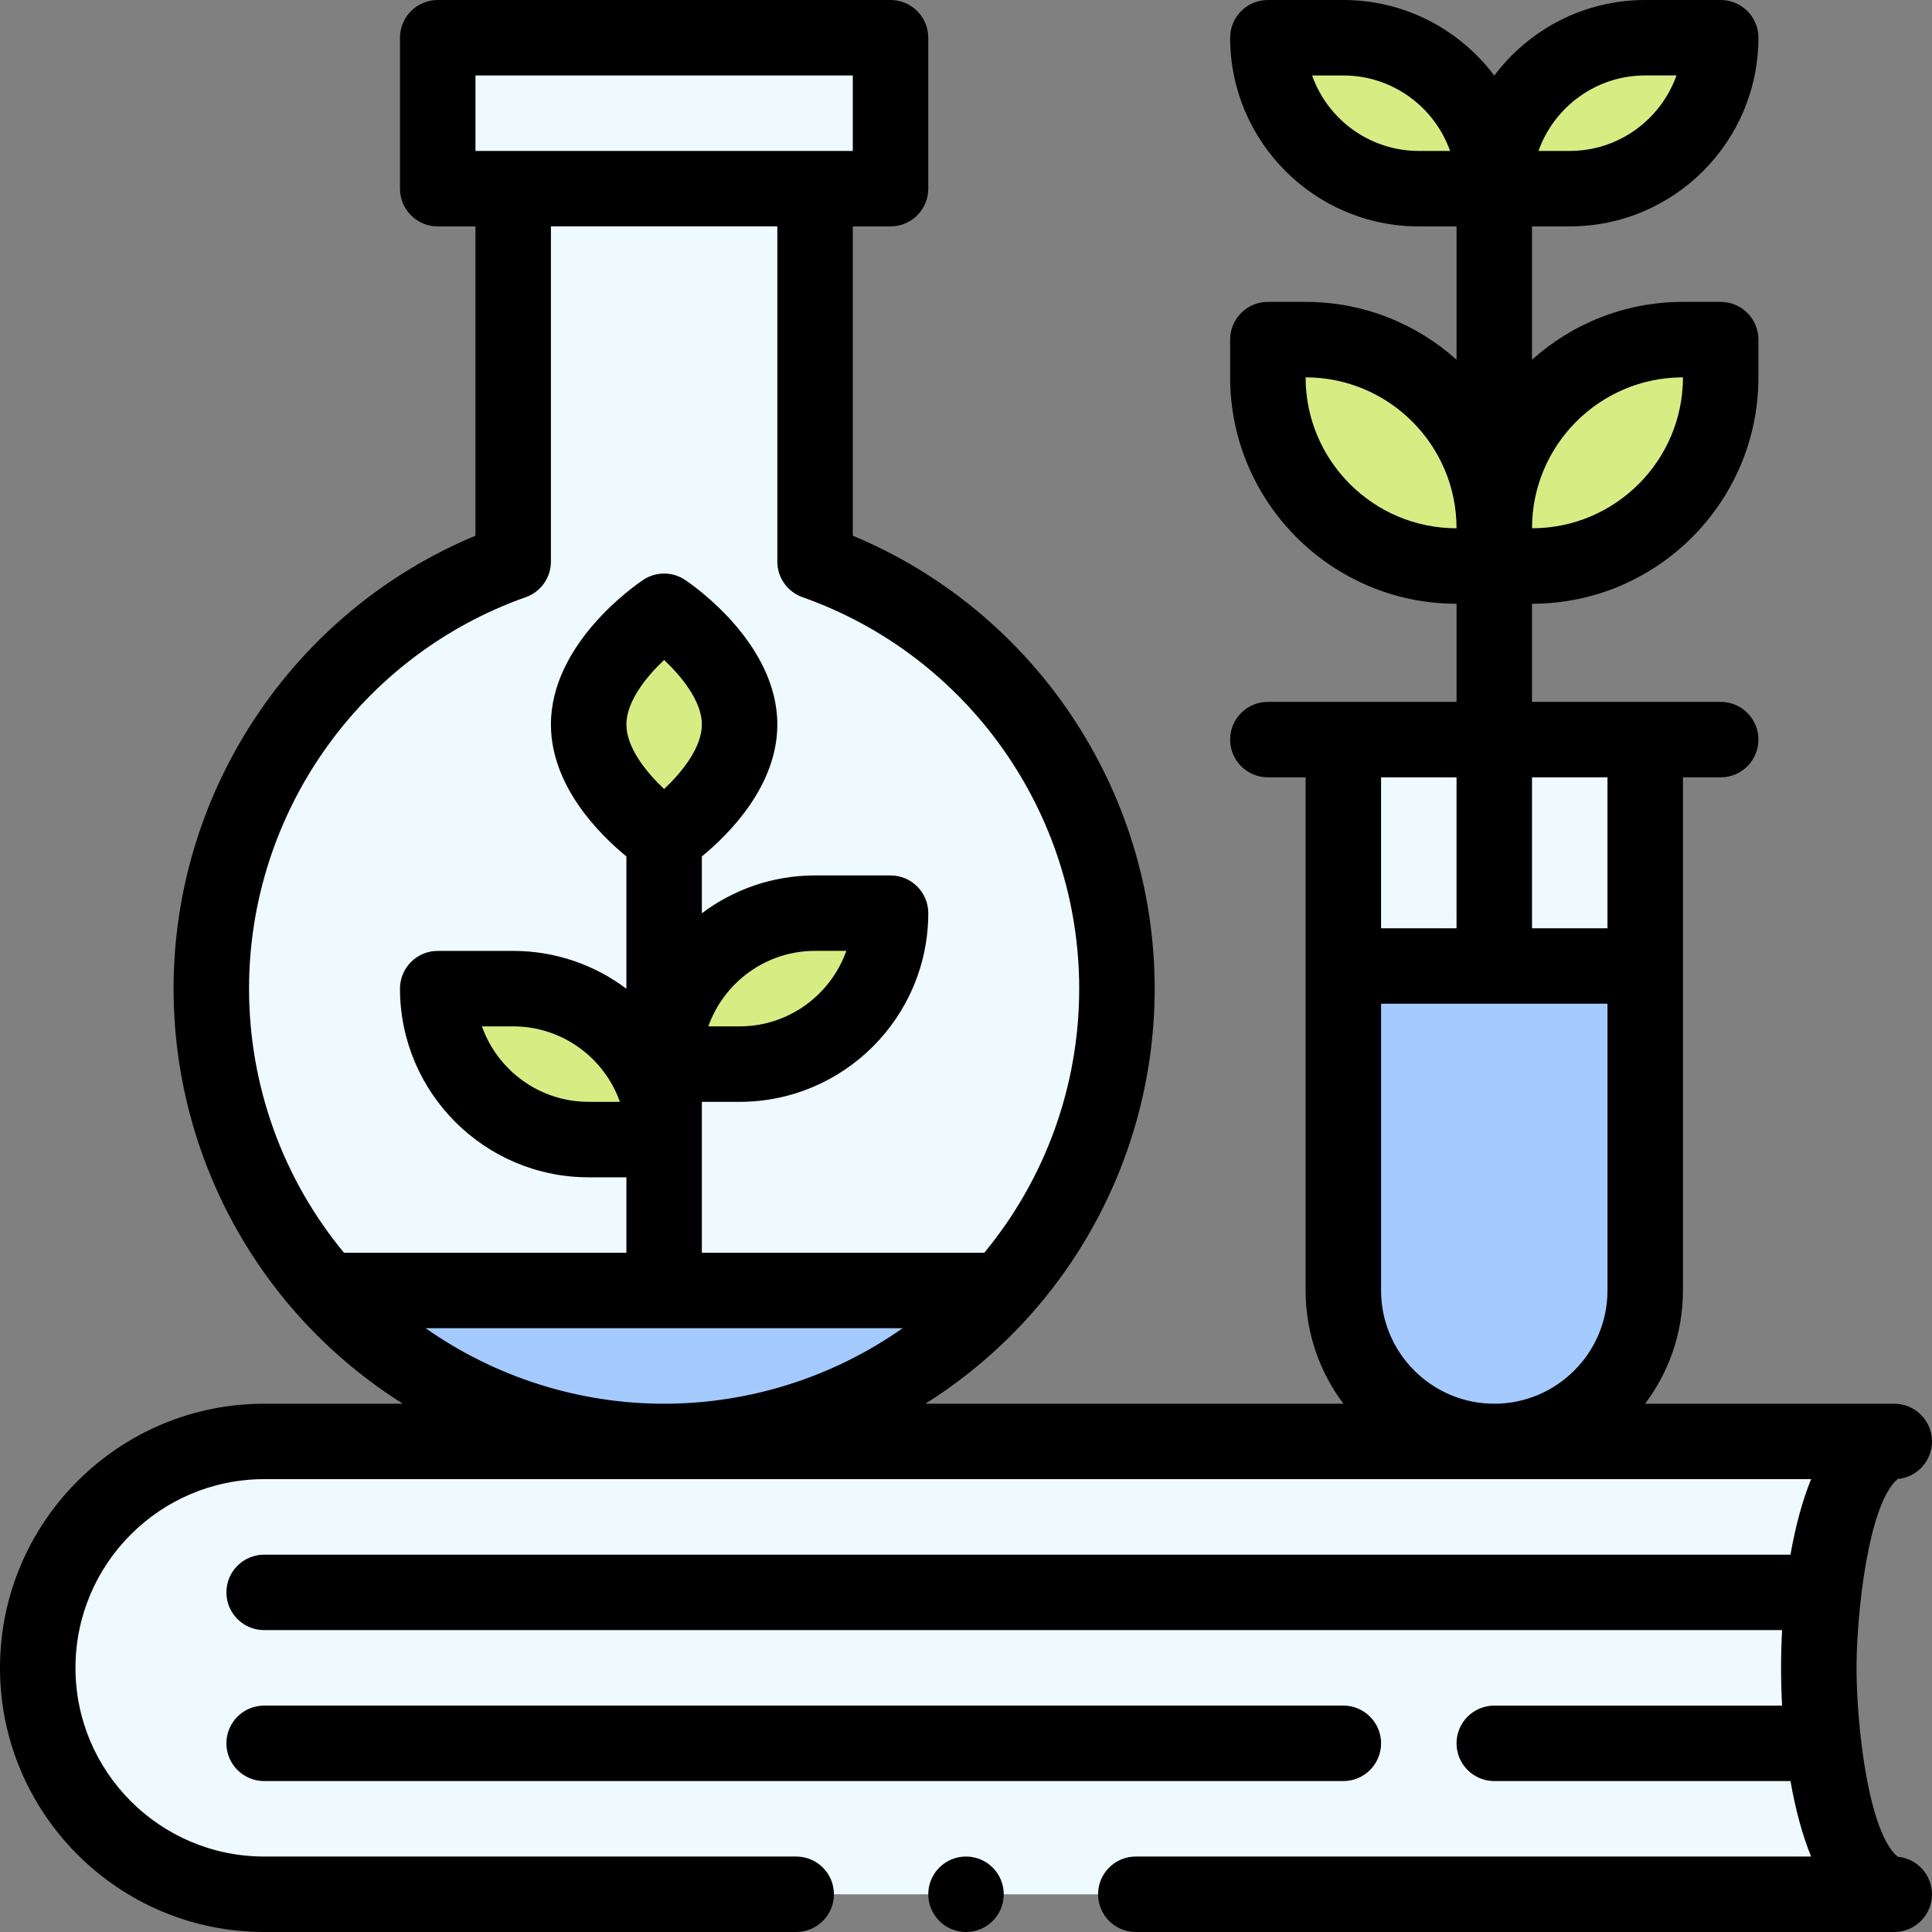 <svg id="Capa_1" enable-background="new 0 0 512 512" height="512" viewBox="0 0 512 512" width="512" xmlns="http://www.w3.org/2000/svg"><rect x="0" y="0" width="512" height="512" fill="#808080" stroke="none"/><g><g><path d="m216 148.83v-98.83h20v-40h-120v40h20v98.83c-46.61 16.47-80 60.92-80 113.17 0 30.74 11.55 58.77 30.57 80h178.86c19.02-21.23 30.57-49.26 30.57-80 0-52.25-33.39-96.7-80-113.17z" fill="#eefaff"/><path d="m502 502h-432c-33.14 0-60-26.86-60-60s26.86-60 60-60h432c-15.582 0-20 42.362-20 60 0 26.226 6.887 60 20 60z" fill="#eefaff"/><path d="m436 256v86c0 22.09-17.91 40-40 40s-40-17.91-40-40v-86z" fill="#a4caff"/><path d="m356 196v60h80v-60c-9.679 0-70.257 0-80 0z" fill="#eefaff"/><path d="m446 90c-27.61 0-50 22.39-50 50 0-27.61-22.39-50-50-50h-10v10c0 27.61 22.39 50 50 50h20c27.61 0 50-22.39 50-50v-10z" fill="#d8ec84"/><g fill="#d8ec84"><path d="m436 10c-22.09 0-40 17.91-40 40h20c22.09 0 40-17.91 40-40z"/><path d="m356 10h-20c0 22.09 17.91 40 40 40h20c0-22.09-17.91-40-40-40z"/></g><path d="m265.43 342c-21.96 24.55-53.89 40-89.43 40s-67.47-15.45-89.43-40z" fill="#a4caff"/><g fill="#d8ec84"><path d="m216 242h20c0 22.09-17.91 40-40 40h-20c0-22.09 17.91-40 40-40z"/><path d="m176 162s20 13.43 20 30-20 30-20 30-20-13.43-20-30 20-30 20-30z"/><path d="m176 302h-20c-22.09 0-40-17.91-40-40h20c22.09 0 40 17.91 40 40z"/></g></g><g><path d="m502.898 391.96c5.298-.499 9.102-4.956 9.102-9.96 0-5.522-4.478-10-10-10h-66.027c6.292-8.363 10.027-18.752 10.027-30v-136h10c5.522 0 10-4.478 10-10s-4.478-10-10-10h-50v-26c33.084 0 60-26.916 60-60v-10c0-5.522-4.478-10-10-10h-10c-15.355 0-29.376 5.805-40 15.327v-35.327h10c27.57 0 50-22.43 50-50 0-5.522-4.478-10-10-10h-20c-16.339 0-30.87 7.878-40 20.035-9.13-12.157-23.661-20.035-40-20.035h-20c-5.522 0-10 4.478-10 10 0 27.57 22.43 50 50 50h10v35.327c-10.624-9.522-24.645-15.327-40-15.327h-10c-5.522 0-10 4.478-10 10v10c0 33.084 26.916 60 60 60v26h-50c-5.522 0-10 4.478-10 10s4.478 10 10 10h10v136c0 11.248 3.735 21.637 10.027 30h-110.796c38.206-24.033 60.769-65.75 60.769-110 0-52.619-31.865-99.982-80-120.034v-81.966h10c5.522 0 10-4.478 10-10v-40c0-5.522-4.478-10-10-10h-120c-5.522 0-10 4.478-10 10v40c0 5.522 4.478 10 10 10h10v81.966c-48.135 20.052-80 67.415-80 120.034 0 44.437 22.665 86.031 60.771 110h-36.771c-38.598 0-70 31.402-70 70s31.402 70 70 70h141c5.522 0 10-4.478 10-10s-4.478-10-10-10h-141c-27.57 0-50-22.43-50-50s22.43-50 50-50.01h409.958c-2.271 5.605-4.109 12.302-5.462 20.01h-404.496c-5.522 0-10 4.478-10 10s4.478 10 10 9.99h402.271c-.174 3.303-.271 6.639-.271 10.01s.097 6.708.271 10h-76.271c-5.522 0-10 4.478-10 10s4.478 10 10 10h78.496c1.353 7.708 3.191 14.406 5.462 20h-178.958c-5.522 0-10 4.478-10 10s4.478 10 10 10h201c5.522 0 10-4.478 10-10 0-5.018-3.815-9.462-9.102-9.96-7.824-6.543-10.898-34.948-10.898-50.04 0-14.622 3.186-43.59 10.898-50.04zm-66.898-371.97h8.286c-4.127 11.641-15.249 20.01-28.286 20.01h-8.286c4.127-11.641 15.249-20.01 28.286-20.01zm10 80.01c0 22.056-17.944 40-40 40 0-22.056 17.944-40 40-40zm-70-60c-13.037 0-24.159-8.359-28.286-20h8.286c13.037 0 24.159 8.359 28.286 20zm-250-20h100v20h-100zm-34.838 312c-16.255-19.664-25.162-44.349-25.162-70 0-46.553 29.47-88.242 73.332-103.741 3.996-1.412 6.668-5.19 6.668-9.429v-88.83h60v88.83c0 4.238 2.672 8.017 6.668 9.429 43.862 15.499 73.332 57.188 73.332 103.741 0 25.649-8.906 50.332-25.162 70h-74.838v-40h10c27.57 0 50-22.43 50-50 0-5.522-4.478-10-10-10h-20c-11.247 0-21.637 3.735-30 10.027v-15.06c7.145-5.86 20-18.665 20-34.968 0-21.286-21.926-36.623-24.426-38.302-3.371-2.264-7.777-2.264-11.148 0-2.5 1.68-24.426 17.017-24.426 38.303 0 16.303 12.855 29.108 20 34.968v35.06c-8.363-6.293-18.753-10.028-30-10.028h-20c-5.522 0-10 4.478-10 10 0 27.57 22.43 50 50 50h10v20zm84.839-122.892c-4.684-4.425-10.001-10.959-10.001-17.108 0-6.151 5.322-12.688 9.999-17.108 4.684 4.425 10.001 10.959 10.001 17.108 0 6.151-5.322 12.688-9.999 17.108zm11.713 62.892c4.127-11.641 15.249-20.01 28.286-20.01h8.286c-4.127 11.641-15.249 20.01-28.286 20.01zm-23.428 20h-8.286c-13.037 0-24.159-8.359-28.286-20h8.286c13.037 0 24.159 8.359 28.286 20zm11.714 80c-22.79 0-44.844-7.113-63.205-20.01h126.411c-18.359 12.896-40.415 20.01-63.206 20.01zm170-272c22.056 0 40 17.944 40 40-22.056 0-40-17.944-40-40zm20 106h20v40h-20zm60 136c0 16.542-13.458 30-30 30s-30-13.458-30-30v-76h60zm0-96h-20v-40h20z"/><path d="m366 462c0-5.522-4.478-10-10-10h-286c-5.522 0-10 4.478-10 10s4.478 10 10 10h286c5.522 0 10-4.478 10-10z"/><circle cx="256" cy="502" r="10"/></g></g></svg>